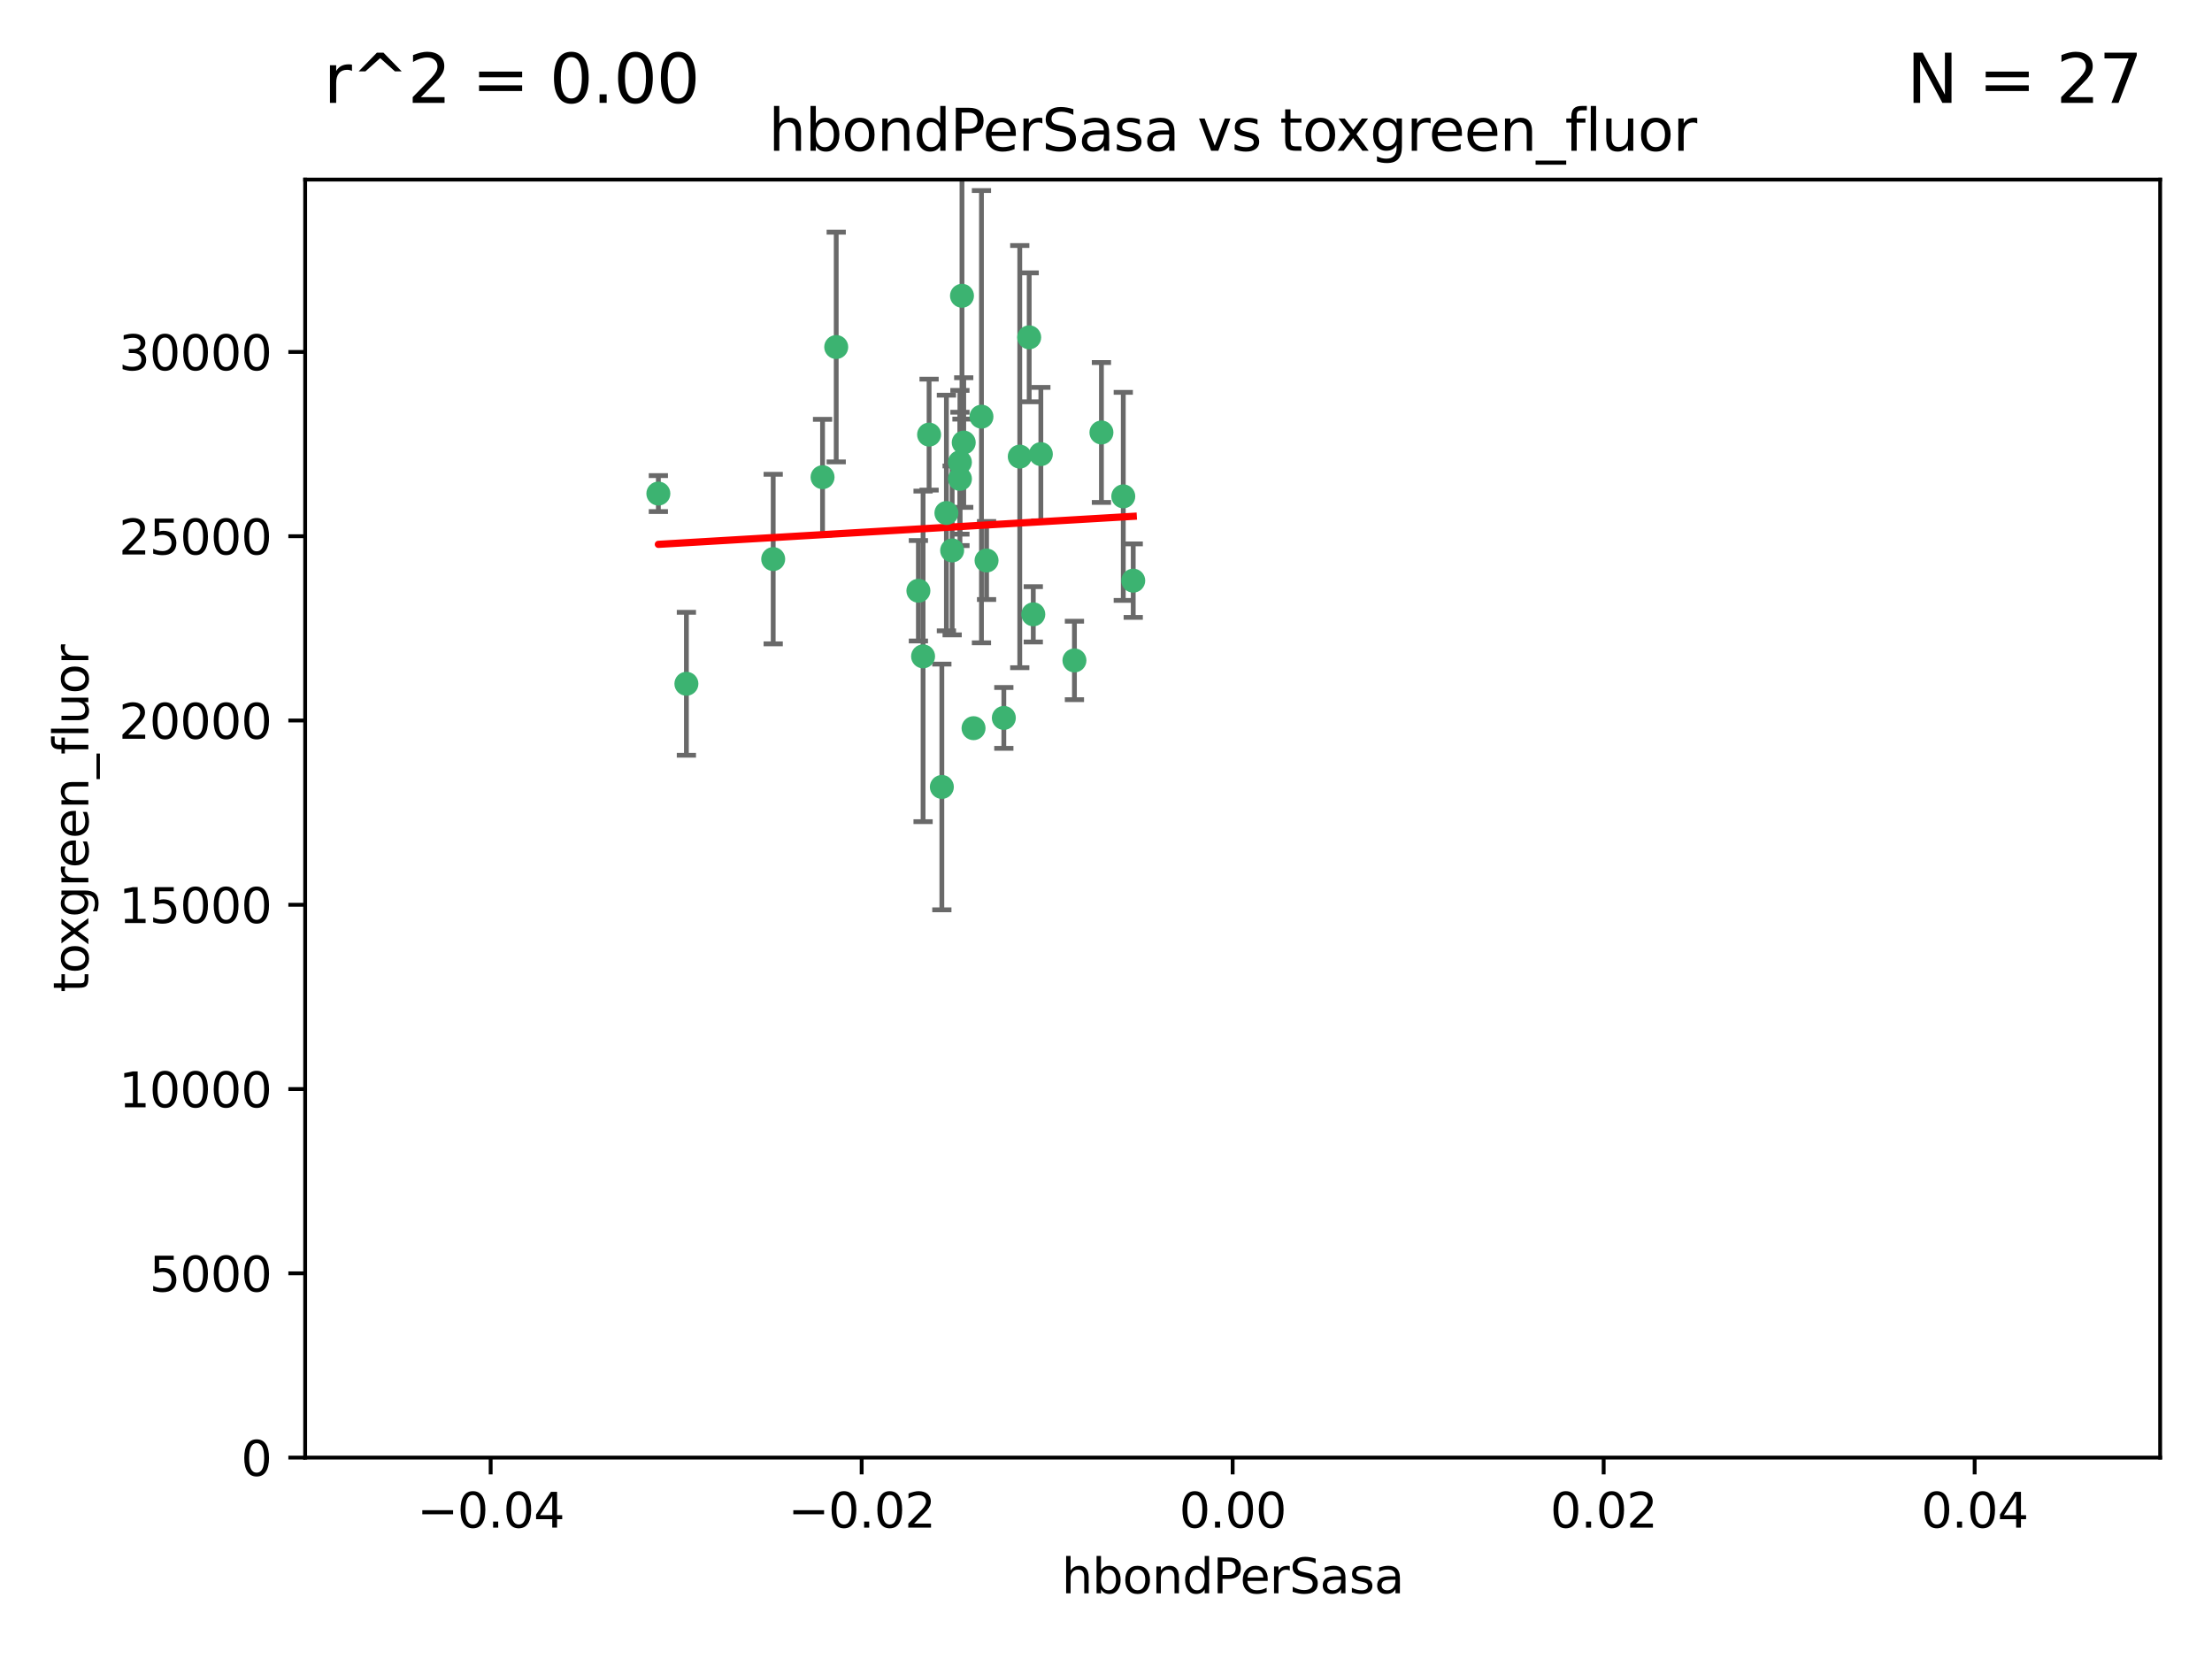 <?xml version="1.0" encoding="utf-8" standalone="no"?>
<!DOCTYPE svg PUBLIC "-//W3C//DTD SVG 1.1//EN"
  "http://www.w3.org/Graphics/SVG/1.1/DTD/svg11.dtd">
<svg xmlns:xlink="http://www.w3.org/1999/xlink" width="460.8pt" height="345.6pt" viewBox="0 0 460.8 345.6" xmlns="http://www.w3.org/2000/svg" version="1.1">
 <defs>
  <style type="text/css">*{stroke-linejoin: round; stroke-linecap: butt}</style>
 </defs>
 <g id="figure_1">
  <g id="patch_1">
   <path d="M 0 345.6 
L 460.8 345.6 
L 460.8 0 
L 0 0 
z
" style="fill: #ffffff"/>
  </g>
  <g id="axes_1">
   <g id="patch_2">
    <path d="M 63.571 303.64 
L 450 303.64 
L 450 37.411 
L 63.571 37.411 
z
" style="fill: #ffffff"/>
   </g>
   <g id="PathCollection_1">
    <defs>
     <path id="m22a93d53d4" d="M 0 1.118 
C 0.297 1.118 0.581 1 0.791 0.791 
C 1 0.581 1.118 0.297 1.118 0 
C 1.118 -0.297 1 -0.581 0.791 -0.791 
C 0.581 -1 0.297 -1.118 0 -1.118 
C -0.297 -1.118 -0.581 -1 -0.791 -0.791 
C -1 -0.581 -1.118 -0.297 -1.118 0 
C -1.118 0.297 -1 0.581 -0.791 0.791 
C -0.581 1 -0.297 1.118 0 1.118 
z
" style="stroke: #3cb371"/>
    </defs>
    <g clip-path="url(#pfdd5b3c882)">
     <use xlink:href="#m22a93d53d4" x="174.2" y="72.294" style="fill: #3cb371; stroke: #3cb371"/>
     <use xlink:href="#m22a93d53d4" x="192.294" y="136.733" style="fill: #3cb371; stroke: #3cb371"/>
     <use xlink:href="#m22a93d53d4" x="200.763" y="92.187" style="fill: #3cb371; stroke: #3cb371"/>
     <use xlink:href="#m22a93d53d4" x="199.974" y="99.763" style="fill: #3cb371; stroke: #3cb371"/>
     <use xlink:href="#m22a93d53d4" x="214.399" y="70.271" style="fill: #3cb371; stroke: #3cb371"/>
     <use xlink:href="#m22a93d53d4" x="191.319" y="123.063" style="fill: #3cb371; stroke: #3cb371"/>
     <use xlink:href="#m22a93d53d4" x="202.808" y="151.693" style="fill: #3cb371; stroke: #3cb371"/>
     <use xlink:href="#m22a93d53d4" x="196.206" y="163.936" style="fill: #3cb371; stroke: #3cb371"/>
     <use xlink:href="#m22a93d53d4" x="198.35" y="114.664" style="fill: #3cb371; stroke: #3cb371"/>
     <use xlink:href="#m22a93d53d4" x="205.518" y="116.762" style="fill: #3cb371; stroke: #3cb371"/>
     <use xlink:href="#m22a93d53d4" x="229.449" y="90.091" style="fill: #3cb371; stroke: #3cb371"/>
     <use xlink:href="#m22a93d53d4" x="200.398" y="61.614" style="fill: #3cb371; stroke: #3cb371"/>
     <use xlink:href="#m22a93d53d4" x="137.148" y="102.821" style="fill: #3cb371; stroke: #3cb371"/>
     <use xlink:href="#m22a93d53d4" x="216.829" y="94.6" style="fill: #3cb371; stroke: #3cb371"/>
     <use xlink:href="#m22a93d53d4" x="215.253" y="127.973" style="fill: #3cb371; stroke: #3cb371"/>
     <use xlink:href="#m22a93d53d4" x="223.825" y="137.58" style="fill: #3cb371; stroke: #3cb371"/>
     <use xlink:href="#m22a93d53d4" x="142.99" y="142.442" style="fill: #3cb371; stroke: #3cb371"/>
     <use xlink:href="#m22a93d53d4" x="193.547" y="90.534" style="fill: #3cb371; stroke: #3cb371"/>
     <use xlink:href="#m22a93d53d4" x="171.352" y="99.407" style="fill: #3cb371; stroke: #3cb371"/>
     <use xlink:href="#m22a93d53d4" x="209.117" y="149.553" style="fill: #3cb371; stroke: #3cb371"/>
     <use xlink:href="#m22a93d53d4" x="197.156" y="106.867" style="fill: #3cb371; stroke: #3cb371"/>
     <use xlink:href="#m22a93d53d4" x="204.456" y="86.8" style="fill: #3cb371; stroke: #3cb371"/>
     <use xlink:href="#m22a93d53d4" x="199.969" y="96.298" style="fill: #3cb371; stroke: #3cb371"/>
     <use xlink:href="#m22a93d53d4" x="233.999" y="103.401" style="fill: #3cb371; stroke: #3cb371"/>
     <use xlink:href="#m22a93d53d4" x="212.436" y="95.121" style="fill: #3cb371; stroke: #3cb371"/>
     <use xlink:href="#m22a93d53d4" x="161.071" y="116.464" style="fill: #3cb371; stroke: #3cb371"/>
     <use xlink:href="#m22a93d53d4" x="236.073" y="120.958" style="fill: #3cb371; stroke: #3cb371"/>
    </g>
   </g>
   <g id="matplotlib.axis_1">
    <g id="xtick_1">
     <g id="line2d_1">
      <defs>
       <path id="ma3a6da3954" d="M 0 0 
L 0 3.5 
" style="stroke: #000000; stroke-width: 0.8"/>
      </defs>
      <g>
       <use xlink:href="#ma3a6da3954" x="102.214" y="303.64" style="stroke: #000000; stroke-width: 0.8"/>
      </g>
     </g>
     <g id="text_1">
      <!-- −0.04 -->
      <g transform="translate(86.891 318.238)scale(0.1 -0.1)">
       <defs>
        <path id="DejaVuSans-2212" d="M 678 2272 
L 4684 2272 
L 4684 1741 
L 678 1741 
L 678 2272 
z
" transform="scale(0.016)"/>
        <path id="DejaVuSans-30" d="M 2034 4250 
Q 1547 4250 1301 3770 
Q 1056 3291 1056 2328 
Q 1056 1369 1301 889 
Q 1547 409 2034 409 
Q 2525 409 2770 889 
Q 3016 1369 3016 2328 
Q 3016 3291 2770 3770 
Q 2525 4250 2034 4250 
z
M 2034 4750 
Q 2819 4750 3233 4129 
Q 3647 3509 3647 2328 
Q 3647 1150 3233 529 
Q 2819 -91 2034 -91 
Q 1250 -91 836 529 
Q 422 1150 422 2328 
Q 422 3509 836 4129 
Q 1250 4750 2034 4750 
z
" transform="scale(0.016)"/>
        <path id="DejaVuSans-2e" d="M 684 794 
L 1344 794 
L 1344 0 
L 684 0 
L 684 794 
z
" transform="scale(0.016)"/>
        <path id="DejaVuSans-34" d="M 2419 4116 
L 825 1625 
L 2419 1625 
L 2419 4116 
z
M 2253 4666 
L 3047 4666 
L 3047 1625 
L 3713 1625 
L 3713 1100 
L 3047 1100 
L 3047 0 
L 2419 0 
L 2419 1100 
L 313 1100 
L 313 1709 
L 2253 4666 
z
" transform="scale(0.016)"/>
       </defs>
       <use xlink:href="#DejaVuSans-2212"/>
       <use xlink:href="#DejaVuSans-30" x="83.789"/>
       <use xlink:href="#DejaVuSans-2e" x="147.412"/>
       <use xlink:href="#DejaVuSans-30" x="179.199"/>
       <use xlink:href="#DejaVuSans-34" x="242.822"/>
      </g>
     </g>
    </g>
    <g id="xtick_2">
     <g id="line2d_2">
      <g>
       <use xlink:href="#ma3a6da3954" x="179.5" y="303.64" style="stroke: #000000; stroke-width: 0.8"/>
      </g>
     </g>
     <g id="text_2">
      <!-- −0.02 -->
      <g transform="translate(164.177 318.238)scale(0.1 -0.1)">
       <defs>
        <path id="DejaVuSans-32" d="M 1228 531 
L 3431 531 
L 3431 0 
L 469 0 
L 469 531 
Q 828 903 1448 1529 
Q 2069 2156 2228 2338 
Q 2531 2678 2651 2914 
Q 2772 3150 2772 3378 
Q 2772 3750 2511 3984 
Q 2250 4219 1831 4219 
Q 1534 4219 1204 4116 
Q 875 4013 500 3803 
L 500 4441 
Q 881 4594 1212 4672 
Q 1544 4750 1819 4750 
Q 2544 4750 2975 4387 
Q 3406 4025 3406 3419 
Q 3406 3131 3298 2873 
Q 3191 2616 2906 2266 
Q 2828 2175 2409 1742 
Q 1991 1309 1228 531 
z
" transform="scale(0.016)"/>
       </defs>
       <use xlink:href="#DejaVuSans-2212"/>
       <use xlink:href="#DejaVuSans-30" x="83.789"/>
       <use xlink:href="#DejaVuSans-2e" x="147.412"/>
       <use xlink:href="#DejaVuSans-30" x="179.199"/>
       <use xlink:href="#DejaVuSans-32" x="242.822"/>
      </g>
     </g>
    </g>
    <g id="xtick_3">
     <g id="line2d_3">
      <g>
       <use xlink:href="#ma3a6da3954" x="256.786" y="303.64" style="stroke: #000000; stroke-width: 0.8"/>
      </g>
     </g>
     <g id="text_3">
      <!-- 0.00 -->
      <g transform="translate(245.653 318.238)scale(0.1 -0.1)">
       <use xlink:href="#DejaVuSans-30"/>
       <use xlink:href="#DejaVuSans-2e" x="63.623"/>
       <use xlink:href="#DejaVuSans-30" x="95.41"/>
       <use xlink:href="#DejaVuSans-30" x="159.033"/>
      </g>
     </g>
    </g>
    <g id="xtick_4">
     <g id="line2d_4">
      <g>
       <use xlink:href="#ma3a6da3954" x="334.071" y="303.64" style="stroke: #000000; stroke-width: 0.8"/>
      </g>
     </g>
     <g id="text_4">
      <!-- 0.02 -->
      <g transform="translate(322.939 318.238)scale(0.1 -0.1)">
       <use xlink:href="#DejaVuSans-30"/>
       <use xlink:href="#DejaVuSans-2e" x="63.623"/>
       <use xlink:href="#DejaVuSans-30" x="95.41"/>
       <use xlink:href="#DejaVuSans-32" x="159.033"/>
      </g>
     </g>
    </g>
    <g id="xtick_5">
     <g id="line2d_5">
      <g>
       <use xlink:href="#ma3a6da3954" x="411.357" y="303.64" style="stroke: #000000; stroke-width: 0.8"/>
      </g>
     </g>
     <g id="text_5">
      <!-- 0.04 -->
      <g transform="translate(400.224 318.238)scale(0.1 -0.1)">
       <use xlink:href="#DejaVuSans-30"/>
       <use xlink:href="#DejaVuSans-2e" x="63.623"/>
       <use xlink:href="#DejaVuSans-30" x="95.41"/>
       <use xlink:href="#DejaVuSans-34" x="159.033"/>
      </g>
     </g>
    </g>
    <g id="text_6">
     <!-- hbondPerSasa -->
     <g transform="translate(221.168 331.917)scale(0.1 -0.1)">
      <defs>
       <path id="DejaVuSans-68" d="M 3513 2113 
L 3513 0 
L 2938 0 
L 2938 2094 
Q 2938 2591 2744 2837 
Q 2550 3084 2163 3084 
Q 1697 3084 1428 2787 
Q 1159 2491 1159 1978 
L 1159 0 
L 581 0 
L 581 4863 
L 1159 4863 
L 1159 2956 
Q 1366 3272 1645 3428 
Q 1925 3584 2291 3584 
Q 2894 3584 3203 3211 
Q 3513 2838 3513 2113 
z
" transform="scale(0.016)"/>
       <path id="DejaVuSans-62" d="M 3116 1747 
Q 3116 2381 2855 2742 
Q 2594 3103 2138 3103 
Q 1681 3103 1420 2742 
Q 1159 2381 1159 1747 
Q 1159 1113 1420 752 
Q 1681 391 2138 391 
Q 2594 391 2855 752 
Q 3116 1113 3116 1747 
z
M 1159 2969 
Q 1341 3281 1617 3432 
Q 1894 3584 2278 3584 
Q 2916 3584 3314 3078 
Q 3713 2572 3713 1747 
Q 3713 922 3314 415 
Q 2916 -91 2278 -91 
Q 1894 -91 1617 61 
Q 1341 213 1159 525 
L 1159 0 
L 581 0 
L 581 4863 
L 1159 4863 
L 1159 2969 
z
" transform="scale(0.016)"/>
       <path id="DejaVuSans-6f" d="M 1959 3097 
Q 1497 3097 1228 2736 
Q 959 2375 959 1747 
Q 959 1119 1226 758 
Q 1494 397 1959 397 
Q 2419 397 2687 759 
Q 2956 1122 2956 1747 
Q 2956 2369 2687 2733 
Q 2419 3097 1959 3097 
z
M 1959 3584 
Q 2709 3584 3137 3096 
Q 3566 2609 3566 1747 
Q 3566 888 3137 398 
Q 2709 -91 1959 -91 
Q 1206 -91 779 398 
Q 353 888 353 1747 
Q 353 2609 779 3096 
Q 1206 3584 1959 3584 
z
" transform="scale(0.016)"/>
       <path id="DejaVuSans-6e" d="M 3513 2113 
L 3513 0 
L 2938 0 
L 2938 2094 
Q 2938 2591 2744 2837 
Q 2550 3084 2163 3084 
Q 1697 3084 1428 2787 
Q 1159 2491 1159 1978 
L 1159 0 
L 581 0 
L 581 3500 
L 1159 3500 
L 1159 2956 
Q 1366 3272 1645 3428 
Q 1925 3584 2291 3584 
Q 2894 3584 3203 3211 
Q 3513 2838 3513 2113 
z
" transform="scale(0.016)"/>
       <path id="DejaVuSans-64" d="M 2906 2969 
L 2906 4863 
L 3481 4863 
L 3481 0 
L 2906 0 
L 2906 525 
Q 2725 213 2448 61 
Q 2172 -91 1784 -91 
Q 1150 -91 751 415 
Q 353 922 353 1747 
Q 353 2572 751 3078 
Q 1150 3584 1784 3584 
Q 2172 3584 2448 3432 
Q 2725 3281 2906 2969 
z
M 947 1747 
Q 947 1113 1208 752 
Q 1469 391 1925 391 
Q 2381 391 2643 752 
Q 2906 1113 2906 1747 
Q 2906 2381 2643 2742 
Q 2381 3103 1925 3103 
Q 1469 3103 1208 2742 
Q 947 2381 947 1747 
z
" transform="scale(0.016)"/>
       <path id="DejaVuSans-50" d="M 1259 4147 
L 1259 2394 
L 2053 2394 
Q 2494 2394 2734 2622 
Q 2975 2850 2975 3272 
Q 2975 3691 2734 3919 
Q 2494 4147 2053 4147 
L 1259 4147 
z
M 628 4666 
L 2053 4666 
Q 2838 4666 3239 4311 
Q 3641 3956 3641 3272 
Q 3641 2581 3239 2228 
Q 2838 1875 2053 1875 
L 1259 1875 
L 1259 0 
L 628 0 
L 628 4666 
z
" transform="scale(0.016)"/>
       <path id="DejaVuSans-65" d="M 3597 1894 
L 3597 1613 
L 953 1613 
Q 991 1019 1311 708 
Q 1631 397 2203 397 
Q 2534 397 2845 478 
Q 3156 559 3463 722 
L 3463 178 
Q 3153 47 2828 -22 
Q 2503 -91 2169 -91 
Q 1331 -91 842 396 
Q 353 884 353 1716 
Q 353 2575 817 3079 
Q 1281 3584 2069 3584 
Q 2775 3584 3186 3129 
Q 3597 2675 3597 1894 
z
M 3022 2063 
Q 3016 2534 2758 2815 
Q 2500 3097 2075 3097 
Q 1594 3097 1305 2825 
Q 1016 2553 972 2059 
L 3022 2063 
z
" transform="scale(0.016)"/>
       <path id="DejaVuSans-72" d="M 2631 2963 
Q 2534 3019 2420 3045 
Q 2306 3072 2169 3072 
Q 1681 3072 1420 2755 
Q 1159 2438 1159 1844 
L 1159 0 
L 581 0 
L 581 3500 
L 1159 3500 
L 1159 2956 
Q 1341 3275 1631 3429 
Q 1922 3584 2338 3584 
Q 2397 3584 2469 3576 
Q 2541 3569 2628 3553 
L 2631 2963 
z
" transform="scale(0.016)"/>
       <path id="DejaVuSans-53" d="M 3425 4513 
L 3425 3897 
Q 3066 4069 2747 4153 
Q 2428 4238 2131 4238 
Q 1616 4238 1336 4038 
Q 1056 3838 1056 3469 
Q 1056 3159 1242 3001 
Q 1428 2844 1947 2747 
L 2328 2669 
Q 3034 2534 3370 2195 
Q 3706 1856 3706 1288 
Q 3706 609 3251 259 
Q 2797 -91 1919 -91 
Q 1588 -91 1214 -16 
Q 841 59 441 206 
L 441 856 
Q 825 641 1194 531 
Q 1563 422 1919 422 
Q 2459 422 2753 634 
Q 3047 847 3047 1241 
Q 3047 1584 2836 1778 
Q 2625 1972 2144 2069 
L 1759 2144 
Q 1053 2284 737 2584 
Q 422 2884 422 3419 
Q 422 4038 858 4394 
Q 1294 4750 2059 4750 
Q 2388 4750 2728 4690 
Q 3069 4631 3425 4513 
z
" transform="scale(0.016)"/>
       <path id="DejaVuSans-61" d="M 2194 1759 
Q 1497 1759 1228 1600 
Q 959 1441 959 1056 
Q 959 750 1161 570 
Q 1363 391 1709 391 
Q 2188 391 2477 730 
Q 2766 1069 2766 1631 
L 2766 1759 
L 2194 1759 
z
M 3341 1997 
L 3341 0 
L 2766 0 
L 2766 531 
Q 2569 213 2275 61 
Q 1981 -91 1556 -91 
Q 1019 -91 701 211 
Q 384 513 384 1019 
Q 384 1609 779 1909 
Q 1175 2209 1959 2209 
L 2766 2209 
L 2766 2266 
Q 2766 2663 2505 2880 
Q 2244 3097 1772 3097 
Q 1472 3097 1187 3025 
Q 903 2953 641 2809 
L 641 3341 
Q 956 3463 1253 3523 
Q 1550 3584 1831 3584 
Q 2591 3584 2966 3190 
Q 3341 2797 3341 1997 
z
" transform="scale(0.016)"/>
       <path id="DejaVuSans-73" d="M 2834 3397 
L 2834 2853 
Q 2591 2978 2328 3040 
Q 2066 3103 1784 3103 
Q 1356 3103 1142 2972 
Q 928 2841 928 2578 
Q 928 2378 1081 2264 
Q 1234 2150 1697 2047 
L 1894 2003 
Q 2506 1872 2764 1633 
Q 3022 1394 3022 966 
Q 3022 478 2636 193 
Q 2250 -91 1575 -91 
Q 1294 -91 989 -36 
Q 684 19 347 128 
L 347 722 
Q 666 556 975 473 
Q 1284 391 1588 391 
Q 1994 391 2212 530 
Q 2431 669 2431 922 
Q 2431 1156 2273 1281 
Q 2116 1406 1581 1522 
L 1381 1569 
Q 847 1681 609 1914 
Q 372 2147 372 2553 
Q 372 3047 722 3315 
Q 1072 3584 1716 3584 
Q 2034 3584 2315 3537 
Q 2597 3491 2834 3397 
z
" transform="scale(0.016)"/>
      </defs>
      <use xlink:href="#DejaVuSans-68"/>
      <use xlink:href="#DejaVuSans-62" x="63.379"/>
      <use xlink:href="#DejaVuSans-6f" x="126.855"/>
      <use xlink:href="#DejaVuSans-6e" x="188.037"/>
      <use xlink:href="#DejaVuSans-64" x="251.416"/>
      <use xlink:href="#DejaVuSans-50" x="314.893"/>
      <use xlink:href="#DejaVuSans-65" x="371.57"/>
      <use xlink:href="#DejaVuSans-72" x="433.094"/>
      <use xlink:href="#DejaVuSans-53" x="474.207"/>
      <use xlink:href="#DejaVuSans-61" x="537.684"/>
      <use xlink:href="#DejaVuSans-73" x="598.963"/>
      <use xlink:href="#DejaVuSans-61" x="651.062"/>
     </g>
    </g>
   </g>
   <g id="matplotlib.axis_2">
    <g id="ytick_1">
     <g id="line2d_6">
      <defs>
       <path id="m8f92ac37e0" d="M 0 0 
L -3.5 0 
" style="stroke: #000000; stroke-width: 0.8"/>
      </defs>
      <g>
       <use xlink:href="#m8f92ac37e0" x="63.571" y="303.64" style="stroke: #000000; stroke-width: 0.8"/>
      </g>
     </g>
     <g id="text_7">
      <!-- 0 -->
      <g transform="translate(50.209 307.439)scale(0.1 -0.1)">
       <use xlink:href="#DejaVuSans-30"/>
      </g>
     </g>
    </g>
    <g id="ytick_2">
     <g id="line2d_7">
      <g>
       <use xlink:href="#m8f92ac37e0" x="63.571" y="265.253" style="stroke: #000000; stroke-width: 0.8"/>
      </g>
     </g>
     <g id="text_8">
      <!-- 5000 -->
      <g transform="translate(31.121 269.052)scale(0.1 -0.1)">
       <defs>
        <path id="DejaVuSans-35" d="M 691 4666 
L 3169 4666 
L 3169 4134 
L 1269 4134 
L 1269 2991 
Q 1406 3038 1543 3061 
Q 1681 3084 1819 3084 
Q 2600 3084 3056 2656 
Q 3513 2228 3513 1497 
Q 3513 744 3044 326 
Q 2575 -91 1722 -91 
Q 1428 -91 1123 -41 
Q 819 9 494 109 
L 494 744 
Q 775 591 1075 516 
Q 1375 441 1709 441 
Q 2250 441 2565 725 
Q 2881 1009 2881 1497 
Q 2881 1984 2565 2268 
Q 2250 2553 1709 2553 
Q 1456 2553 1204 2497 
Q 953 2441 691 2322 
L 691 4666 
z
" transform="scale(0.016)"/>
       </defs>
       <use xlink:href="#DejaVuSans-35"/>
       <use xlink:href="#DejaVuSans-30" x="63.623"/>
       <use xlink:href="#DejaVuSans-30" x="127.246"/>
       <use xlink:href="#DejaVuSans-30" x="190.869"/>
      </g>
     </g>
    </g>
    <g id="ytick_3">
     <g id="line2d_8">
      <g>
       <use xlink:href="#m8f92ac37e0" x="63.571" y="226.866" style="stroke: #000000; stroke-width: 0.8"/>
      </g>
     </g>
     <g id="text_9">
      <!-- 10000 -->
      <g transform="translate(24.759 230.665)scale(0.1 -0.1)">
       <defs>
        <path id="DejaVuSans-31" d="M 794 531 
L 1825 531 
L 1825 4091 
L 703 3866 
L 703 4441 
L 1819 4666 
L 2450 4666 
L 2450 531 
L 3481 531 
L 3481 0 
L 794 0 
L 794 531 
z
" transform="scale(0.016)"/>
       </defs>
       <use xlink:href="#DejaVuSans-31"/>
       <use xlink:href="#DejaVuSans-30" x="63.623"/>
       <use xlink:href="#DejaVuSans-30" x="127.246"/>
       <use xlink:href="#DejaVuSans-30" x="190.869"/>
       <use xlink:href="#DejaVuSans-30" x="254.492"/>
      </g>
     </g>
    </g>
    <g id="ytick_4">
     <g id="line2d_9">
      <g>
       <use xlink:href="#m8f92ac37e0" x="63.571" y="188.479" style="stroke: #000000; stroke-width: 0.8"/>
      </g>
     </g>
     <g id="text_10">
      <!-- 15000 -->
      <g transform="translate(24.759 192.278)scale(0.1 -0.1)">
       <use xlink:href="#DejaVuSans-31"/>
       <use xlink:href="#DejaVuSans-35" x="63.623"/>
       <use xlink:href="#DejaVuSans-30" x="127.246"/>
       <use xlink:href="#DejaVuSans-30" x="190.869"/>
       <use xlink:href="#DejaVuSans-30" x="254.492"/>
      </g>
     </g>
    </g>
    <g id="ytick_5">
     <g id="line2d_10">
      <g>
       <use xlink:href="#m8f92ac37e0" x="63.571" y="150.092" style="stroke: #000000; stroke-width: 0.8"/>
      </g>
     </g>
     <g id="text_11">
      <!-- 20000 -->
      <g transform="translate(24.759 153.891)scale(0.1 -0.1)">
       <use xlink:href="#DejaVuSans-32"/>
       <use xlink:href="#DejaVuSans-30" x="63.623"/>
       <use xlink:href="#DejaVuSans-30" x="127.246"/>
       <use xlink:href="#DejaVuSans-30" x="190.869"/>
       <use xlink:href="#DejaVuSans-30" x="254.492"/>
      </g>
     </g>
    </g>
    <g id="ytick_6">
     <g id="line2d_11">
      <g>
       <use xlink:href="#m8f92ac37e0" x="63.571" y="111.705" style="stroke: #000000; stroke-width: 0.8"/>
      </g>
     </g>
     <g id="text_12">
      <!-- 25000 -->
      <g transform="translate(24.759 115.504)scale(0.1 -0.1)">
       <use xlink:href="#DejaVuSans-32"/>
       <use xlink:href="#DejaVuSans-35" x="63.623"/>
       <use xlink:href="#DejaVuSans-30" x="127.246"/>
       <use xlink:href="#DejaVuSans-30" x="190.869"/>
       <use xlink:href="#DejaVuSans-30" x="254.492"/>
      </g>
     </g>
    </g>
    <g id="ytick_7">
     <g id="line2d_12">
      <g>
       <use xlink:href="#m8f92ac37e0" x="63.571" y="73.317" style="stroke: #000000; stroke-width: 0.8"/>
      </g>
     </g>
     <g id="text_13">
      <!-- 30000 -->
      <g transform="translate(24.759 77.117)scale(0.1 -0.1)">
       <defs>
        <path id="DejaVuSans-33" d="M 2597 2516 
Q 3050 2419 3304 2112 
Q 3559 1806 3559 1356 
Q 3559 666 3084 287 
Q 2609 -91 1734 -91 
Q 1441 -91 1130 -33 
Q 819 25 488 141 
L 488 750 
Q 750 597 1062 519 
Q 1375 441 1716 441 
Q 2309 441 2620 675 
Q 2931 909 2931 1356 
Q 2931 1769 2642 2001 
Q 2353 2234 1838 2234 
L 1294 2234 
L 1294 2753 
L 1863 2753 
Q 2328 2753 2575 2939 
Q 2822 3125 2822 3475 
Q 2822 3834 2567 4026 
Q 2313 4219 1838 4219 
Q 1578 4219 1281 4162 
Q 984 4106 628 3988 
L 628 4550 
Q 988 4650 1302 4700 
Q 1616 4750 1894 4750 
Q 2613 4750 3031 4423 
Q 3450 4097 3450 3541 
Q 3450 3153 3228 2886 
Q 3006 2619 2597 2516 
z
" transform="scale(0.016)"/>
       </defs>
       <use xlink:href="#DejaVuSans-33"/>
       <use xlink:href="#DejaVuSans-30" x="63.623"/>
       <use xlink:href="#DejaVuSans-30" x="127.246"/>
       <use xlink:href="#DejaVuSans-30" x="190.869"/>
       <use xlink:href="#DejaVuSans-30" x="254.492"/>
      </g>
     </g>
    </g>
    <g id="text_14">
     <!-- toxgreen_fluor -->
     <g transform="translate(18.401 206.72)rotate(-90)scale(0.1 -0.1)">
      <defs>
       <path id="DejaVuSans-74" d="M 1172 4494 
L 1172 3500 
L 2356 3500 
L 2356 3053 
L 1172 3053 
L 1172 1153 
Q 1172 725 1289 603 
Q 1406 481 1766 481 
L 2356 481 
L 2356 0 
L 1766 0 
Q 1100 0 847 248 
Q 594 497 594 1153 
L 594 3053 
L 172 3053 
L 172 3500 
L 594 3500 
L 594 4494 
L 1172 4494 
z
" transform="scale(0.016)"/>
       <path id="DejaVuSans-78" d="M 3513 3500 
L 2247 1797 
L 3578 0 
L 2900 0 
L 1881 1375 
L 863 0 
L 184 0 
L 1544 1831 
L 300 3500 
L 978 3500 
L 1906 2253 
L 2834 3500 
L 3513 3500 
z
" transform="scale(0.016)"/>
       <path id="DejaVuSans-67" d="M 2906 1791 
Q 2906 2416 2648 2759 
Q 2391 3103 1925 3103 
Q 1463 3103 1205 2759 
Q 947 2416 947 1791 
Q 947 1169 1205 825 
Q 1463 481 1925 481 
Q 2391 481 2648 825 
Q 2906 1169 2906 1791 
z
M 3481 434 
Q 3481 -459 3084 -895 
Q 2688 -1331 1869 -1331 
Q 1566 -1331 1297 -1286 
Q 1028 -1241 775 -1147 
L 775 -588 
Q 1028 -725 1275 -790 
Q 1522 -856 1778 -856 
Q 2344 -856 2625 -561 
Q 2906 -266 2906 331 
L 2906 616 
Q 2728 306 2450 153 
Q 2172 0 1784 0 
Q 1141 0 747 490 
Q 353 981 353 1791 
Q 353 2603 747 3093 
Q 1141 3584 1784 3584 
Q 2172 3584 2450 3431 
Q 2728 3278 2906 2969 
L 2906 3500 
L 3481 3500 
L 3481 434 
z
" transform="scale(0.016)"/>
       <path id="DejaVuSans-5f" d="M 3263 -1063 
L 3263 -1509 
L -63 -1509 
L -63 -1063 
L 3263 -1063 
z
" transform="scale(0.016)"/>
       <path id="DejaVuSans-66" d="M 2375 4863 
L 2375 4384 
L 1825 4384 
Q 1516 4384 1395 4259 
Q 1275 4134 1275 3809 
L 1275 3500 
L 2222 3500 
L 2222 3053 
L 1275 3053 
L 1275 0 
L 697 0 
L 697 3053 
L 147 3053 
L 147 3500 
L 697 3500 
L 697 3744 
Q 697 4328 969 4595 
Q 1241 4863 1831 4863 
L 2375 4863 
z
" transform="scale(0.016)"/>
       <path id="DejaVuSans-6c" d="M 603 4863 
L 1178 4863 
L 1178 0 
L 603 0 
L 603 4863 
z
" transform="scale(0.016)"/>
       <path id="DejaVuSans-75" d="M 544 1381 
L 544 3500 
L 1119 3500 
L 1119 1403 
Q 1119 906 1312 657 
Q 1506 409 1894 409 
Q 2359 409 2629 706 
Q 2900 1003 2900 1516 
L 2900 3500 
L 3475 3500 
L 3475 0 
L 2900 0 
L 2900 538 
Q 2691 219 2414 64 
Q 2138 -91 1772 -91 
Q 1169 -91 856 284 
Q 544 659 544 1381 
z
M 1991 3584 
L 1991 3584 
z
" transform="scale(0.016)"/>
      </defs>
      <use xlink:href="#DejaVuSans-74"/>
      <use xlink:href="#DejaVuSans-6f" x="39.209"/>
      <use xlink:href="#DejaVuSans-78" x="97.266"/>
      <use xlink:href="#DejaVuSans-67" x="156.445"/>
      <use xlink:href="#DejaVuSans-72" x="219.922"/>
      <use xlink:href="#DejaVuSans-65" x="258.785"/>
      <use xlink:href="#DejaVuSans-65" x="320.309"/>
      <use xlink:href="#DejaVuSans-6e" x="381.832"/>
      <use xlink:href="#DejaVuSans-5f" x="445.211"/>
      <use xlink:href="#DejaVuSans-66" x="495.211"/>
      <use xlink:href="#DejaVuSans-6c" x="530.416"/>
      <use xlink:href="#DejaVuSans-75" x="558.199"/>
      <use xlink:href="#DejaVuSans-6f" x="621.578"/>
      <use xlink:href="#DejaVuSans-72" x="682.76"/>
     </g>
    </g>
   </g>
   <g id="LineCollection_1">
    <path d="M 174.2 96.224 
L 174.2 48.364 
" clip-path="url(#pfdd5b3c882)" style="fill: none; stroke: #696969"/>
    <path d="M 192.294 171.165 
L 192.294 102.302 
" clip-path="url(#pfdd5b3c882)" style="fill: none; stroke: #696969"/>
    <path d="M 200.763 105.69 
L 200.763 78.685 
" clip-path="url(#pfdd5b3c882)" style="fill: none; stroke: #696969"/>
    <path d="M 199.974 113.651 
L 199.974 85.875 
" clip-path="url(#pfdd5b3c882)" style="fill: none; stroke: #696969"/>
    <path d="M 214.399 83.696 
L 214.399 56.846 
" clip-path="url(#pfdd5b3c882)" style="fill: none; stroke: #696969"/>
    <path d="M 191.319 133.529 
L 191.319 112.598 
" clip-path="url(#pfdd5b3c882)" style="fill: none; stroke: #696969"/>
    <path d="M 202.808 152.217 
L 202.808 151.168 
" clip-path="url(#pfdd5b3c882)" style="fill: none; stroke: #696969"/>
    <path d="M 196.206 189.529 
L 196.206 138.343 
" clip-path="url(#pfdd5b3c882)" style="fill: none; stroke: #696969"/>
    <path d="M 198.35 132.255 
L 198.35 97.072 
" clip-path="url(#pfdd5b3c882)" style="fill: none; stroke: #696969"/>
    <path d="M 205.518 124.89 
L 205.518 108.635 
" clip-path="url(#pfdd5b3c882)" style="fill: none; stroke: #696969"/>
    <path d="M 229.449 104.662 
L 229.449 75.52 
" clip-path="url(#pfdd5b3c882)" style="fill: none; stroke: #696969"/>
    <path d="M 200.398 87.306 
L 200.398 35.922 
" clip-path="url(#pfdd5b3c882)" style="fill: none; stroke: #696969"/>
    <path d="M 137.148 106.565 
L 137.148 99.077 
" clip-path="url(#pfdd5b3c882)" style="fill: none; stroke: #696969"/>
    <path d="M 216.829 108.495 
L 216.829 80.704 
" clip-path="url(#pfdd5b3c882)" style="fill: none; stroke: #696969"/>
    <path d="M 215.253 133.734 
L 215.253 122.212 
" clip-path="url(#pfdd5b3c882)" style="fill: none; stroke: #696969"/>
    <path d="M 223.825 145.75 
L 223.825 129.411 
" clip-path="url(#pfdd5b3c882)" style="fill: none; stroke: #696969"/>
    <path d="M 142.99 157.326 
L 142.99 127.559 
" clip-path="url(#pfdd5b3c882)" style="fill: none; stroke: #696969"/>
    <path d="M 193.547 102.091 
L 193.547 78.978 
" clip-path="url(#pfdd5b3c882)" style="fill: none; stroke: #696969"/>
    <path d="M 171.352 111.46 
L 171.352 87.355 
" clip-path="url(#pfdd5b3c882)" style="fill: none; stroke: #696969"/>
    <path d="M 209.117 155.89 
L 209.117 143.216 
" clip-path="url(#pfdd5b3c882)" style="fill: none; stroke: #696969"/>
    <path d="M 197.156 131.412 
L 197.156 82.321 
" clip-path="url(#pfdd5b3c882)" style="fill: none; stroke: #696969"/>
    <path d="M 204.456 133.906 
L 204.456 39.694 
" clip-path="url(#pfdd5b3c882)" style="fill: none; stroke: #696969"/>
    <path d="M 199.969 111.272 
L 199.969 81.324 
" clip-path="url(#pfdd5b3c882)" style="fill: none; stroke: #696969"/>
    <path d="M 233.999 125.071 
L 233.999 81.732 
" clip-path="url(#pfdd5b3c882)" style="fill: none; stroke: #696969"/>
    <path d="M 212.436 139.091 
L 212.436 51.151 
" clip-path="url(#pfdd5b3c882)" style="fill: none; stroke: #696969"/>
    <path d="M 161.071 134.122 
L 161.071 98.805 
" clip-path="url(#pfdd5b3c882)" style="fill: none; stroke: #696969"/>
    <path d="M 236.073 128.612 
L 236.073 113.304 
" clip-path="url(#pfdd5b3c882)" style="fill: none; stroke: #696969"/>
   </g>
   <g id="line2d_13">
    <defs>
     <path id="m7743d5f215" d="M 2 0 
L -2 -0 
" style="stroke: #696969"/>
    </defs>
    <g clip-path="url(#pfdd5b3c882)">
     <use xlink:href="#m7743d5f215" x="174.2" y="96.224" style="fill: #696969; stroke: #696969"/>
     <use xlink:href="#m7743d5f215" x="192.294" y="171.165" style="fill: #696969; stroke: #696969"/>
     <use xlink:href="#m7743d5f215" x="200.763" y="105.69" style="fill: #696969; stroke: #696969"/>
     <use xlink:href="#m7743d5f215" x="199.974" y="113.651" style="fill: #696969; stroke: #696969"/>
     <use xlink:href="#m7743d5f215" x="214.399" y="83.696" style="fill: #696969; stroke: #696969"/>
     <use xlink:href="#m7743d5f215" x="191.319" y="133.529" style="fill: #696969; stroke: #696969"/>
     <use xlink:href="#m7743d5f215" x="202.808" y="152.217" style="fill: #696969; stroke: #696969"/>
     <use xlink:href="#m7743d5f215" x="196.206" y="189.529" style="fill: #696969; stroke: #696969"/>
     <use xlink:href="#m7743d5f215" x="198.35" y="132.255" style="fill: #696969; stroke: #696969"/>
     <use xlink:href="#m7743d5f215" x="205.518" y="124.89" style="fill: #696969; stroke: #696969"/>
     <use xlink:href="#m7743d5f215" x="229.449" y="104.662" style="fill: #696969; stroke: #696969"/>
     <use xlink:href="#m7743d5f215" x="200.398" y="87.306" style="fill: #696969; stroke: #696969"/>
     <use xlink:href="#m7743d5f215" x="137.148" y="106.565" style="fill: #696969; stroke: #696969"/>
     <use xlink:href="#m7743d5f215" x="216.829" y="108.495" style="fill: #696969; stroke: #696969"/>
     <use xlink:href="#m7743d5f215" x="215.253" y="133.734" style="fill: #696969; stroke: #696969"/>
     <use xlink:href="#m7743d5f215" x="223.825" y="145.75" style="fill: #696969; stroke: #696969"/>
     <use xlink:href="#m7743d5f215" x="142.99" y="157.326" style="fill: #696969; stroke: #696969"/>
     <use xlink:href="#m7743d5f215" x="193.547" y="102.091" style="fill: #696969; stroke: #696969"/>
     <use xlink:href="#m7743d5f215" x="171.352" y="111.46" style="fill: #696969; stroke: #696969"/>
     <use xlink:href="#m7743d5f215" x="209.117" y="155.89" style="fill: #696969; stroke: #696969"/>
     <use xlink:href="#m7743d5f215" x="197.156" y="131.412" style="fill: #696969; stroke: #696969"/>
     <use xlink:href="#m7743d5f215" x="204.456" y="133.906" style="fill: #696969; stroke: #696969"/>
     <use xlink:href="#m7743d5f215" x="199.969" y="111.272" style="fill: #696969; stroke: #696969"/>
     <use xlink:href="#m7743d5f215" x="233.999" y="125.071" style="fill: #696969; stroke: #696969"/>
     <use xlink:href="#m7743d5f215" x="212.436" y="139.091" style="fill: #696969; stroke: #696969"/>
     <use xlink:href="#m7743d5f215" x="161.071" y="134.122" style="fill: #696969; stroke: #696969"/>
     <use xlink:href="#m7743d5f215" x="236.073" y="128.612" style="fill: #696969; stroke: #696969"/>
    </g>
   </g>
   <g id="line2d_14">
    <g clip-path="url(#pfdd5b3c882)">
     <use xlink:href="#m7743d5f215" x="174.2" y="48.364" style="fill: #696969; stroke: #696969"/>
     <use xlink:href="#m7743d5f215" x="192.294" y="102.302" style="fill: #696969; stroke: #696969"/>
     <use xlink:href="#m7743d5f215" x="200.763" y="78.685" style="fill: #696969; stroke: #696969"/>
     <use xlink:href="#m7743d5f215" x="199.974" y="85.875" style="fill: #696969; stroke: #696969"/>
     <use xlink:href="#m7743d5f215" x="214.399" y="56.846" style="fill: #696969; stroke: #696969"/>
     <use xlink:href="#m7743d5f215" x="191.319" y="112.598" style="fill: #696969; stroke: #696969"/>
     <use xlink:href="#m7743d5f215" x="202.808" y="151.168" style="fill: #696969; stroke: #696969"/>
     <use xlink:href="#m7743d5f215" x="196.206" y="138.343" style="fill: #696969; stroke: #696969"/>
     <use xlink:href="#m7743d5f215" x="198.35" y="97.072" style="fill: #696969; stroke: #696969"/>
     <use xlink:href="#m7743d5f215" x="205.518" y="108.635" style="fill: #696969; stroke: #696969"/>
     <use xlink:href="#m7743d5f215" x="229.449" y="75.52" style="fill: #696969; stroke: #696969"/>
     <use xlink:href="#m7743d5f215" x="200.398" y="35.922" style="fill: #696969; stroke: #696969"/>
     <use xlink:href="#m7743d5f215" x="137.148" y="99.077" style="fill: #696969; stroke: #696969"/>
     <use xlink:href="#m7743d5f215" x="216.829" y="80.704" style="fill: #696969; stroke: #696969"/>
     <use xlink:href="#m7743d5f215" x="215.253" y="122.212" style="fill: #696969; stroke: #696969"/>
     <use xlink:href="#m7743d5f215" x="223.825" y="129.411" style="fill: #696969; stroke: #696969"/>
     <use xlink:href="#m7743d5f215" x="142.99" y="127.559" style="fill: #696969; stroke: #696969"/>
     <use xlink:href="#m7743d5f215" x="193.547" y="78.978" style="fill: #696969; stroke: #696969"/>
     <use xlink:href="#m7743d5f215" x="171.352" y="87.355" style="fill: #696969; stroke: #696969"/>
     <use xlink:href="#m7743d5f215" x="209.117" y="143.216" style="fill: #696969; stroke: #696969"/>
     <use xlink:href="#m7743d5f215" x="197.156" y="82.321" style="fill: #696969; stroke: #696969"/>
     <use xlink:href="#m7743d5f215" x="204.456" y="39.694" style="fill: #696969; stroke: #696969"/>
     <use xlink:href="#m7743d5f215" x="199.969" y="81.324" style="fill: #696969; stroke: #696969"/>
     <use xlink:href="#m7743d5f215" x="233.999" y="81.732" style="fill: #696969; stroke: #696969"/>
     <use xlink:href="#m7743d5f215" x="212.436" y="51.151" style="fill: #696969; stroke: #696969"/>
     <use xlink:href="#m7743d5f215" x="161.071" y="98.805" style="fill: #696969; stroke: #696969"/>
     <use xlink:href="#m7743d5f215" x="236.073" y="113.304" style="fill: #696969; stroke: #696969"/>
    </g>
   </g>
   <g id="line2d_15">
    <path d="M 174.2 111.211 
L 192.294 110.143 
L 200.763 109.643 
L 199.974 109.69 
L 214.399 108.838 
L 191.319 110.201 
L 202.808 109.523 
L 196.206 109.912 
L 198.35 109.786 
L 205.518 109.363 
L 229.449 107.95 
L 200.398 109.665 
L 137.148 113.398 
L 216.829 108.695 
L 215.253 108.788 
L 223.825 108.282 
L 142.99 113.053 
L 193.547 110.069 
L 171.352 111.379 
L 209.117 109.15 
L 197.156 109.856 
L 204.456 109.425 
L 199.969 109.69 
L 233.999 107.682 
L 212.436 108.954 
L 161.071 111.986 
L 236.073 107.559 
" clip-path="url(#pfdd5b3c882)" style="fill: none; stroke: #ff0000; stroke-width: 1.5; stroke-linecap: square"/>
   </g>
   <g id="line2d_16">
    <defs>
     <path id="mdbe06eeb20" d="M 0 2 
C 0.53 2 1.039 1.789 1.414 1.414 
C 1.789 1.039 2 0.53 2 0 
C 2 -0.53 1.789 -1.039 1.414 -1.414 
C 1.039 -1.789 0.53 -2 0 -2 
C -0.53 -2 -1.039 -1.789 -1.414 -1.414 
C -1.789 -1.039 -2 -0.53 -2 0 
C -2 0.53 -1.789 1.039 -1.414 1.414 
C -1.039 1.789 -0.53 2 0 2 
z
" style="stroke: #3cb371"/>
    </defs>
    <g clip-path="url(#pfdd5b3c882)">
     <use xlink:href="#mdbe06eeb20" x="174.2" y="72.294" style="fill: #3cb371; stroke: #3cb371"/>
     <use xlink:href="#mdbe06eeb20" x="192.294" y="136.733" style="fill: #3cb371; stroke: #3cb371"/>
     <use xlink:href="#mdbe06eeb20" x="200.763" y="92.187" style="fill: #3cb371; stroke: #3cb371"/>
     <use xlink:href="#mdbe06eeb20" x="199.974" y="99.763" style="fill: #3cb371; stroke: #3cb371"/>
     <use xlink:href="#mdbe06eeb20" x="214.399" y="70.271" style="fill: #3cb371; stroke: #3cb371"/>
     <use xlink:href="#mdbe06eeb20" x="191.319" y="123.063" style="fill: #3cb371; stroke: #3cb371"/>
     <use xlink:href="#mdbe06eeb20" x="202.808" y="151.693" style="fill: #3cb371; stroke: #3cb371"/>
     <use xlink:href="#mdbe06eeb20" x="196.206" y="163.936" style="fill: #3cb371; stroke: #3cb371"/>
     <use xlink:href="#mdbe06eeb20" x="198.35" y="114.664" style="fill: #3cb371; stroke: #3cb371"/>
     <use xlink:href="#mdbe06eeb20" x="205.518" y="116.762" style="fill: #3cb371; stroke: #3cb371"/>
     <use xlink:href="#mdbe06eeb20" x="229.449" y="90.091" style="fill: #3cb371; stroke: #3cb371"/>
     <use xlink:href="#mdbe06eeb20" x="200.398" y="61.614" style="fill: #3cb371; stroke: #3cb371"/>
     <use xlink:href="#mdbe06eeb20" x="137.148" y="102.821" style="fill: #3cb371; stroke: #3cb371"/>
     <use xlink:href="#mdbe06eeb20" x="216.829" y="94.6" style="fill: #3cb371; stroke: #3cb371"/>
     <use xlink:href="#mdbe06eeb20" x="215.253" y="127.973" style="fill: #3cb371; stroke: #3cb371"/>
     <use xlink:href="#mdbe06eeb20" x="223.825" y="137.58" style="fill: #3cb371; stroke: #3cb371"/>
     <use xlink:href="#mdbe06eeb20" x="142.99" y="142.442" style="fill: #3cb371; stroke: #3cb371"/>
     <use xlink:href="#mdbe06eeb20" x="193.547" y="90.534" style="fill: #3cb371; stroke: #3cb371"/>
     <use xlink:href="#mdbe06eeb20" x="171.352" y="99.407" style="fill: #3cb371; stroke: #3cb371"/>
     <use xlink:href="#mdbe06eeb20" x="209.117" y="149.553" style="fill: #3cb371; stroke: #3cb371"/>
     <use xlink:href="#mdbe06eeb20" x="197.156" y="106.867" style="fill: #3cb371; stroke: #3cb371"/>
     <use xlink:href="#mdbe06eeb20" x="204.456" y="86.8" style="fill: #3cb371; stroke: #3cb371"/>
     <use xlink:href="#mdbe06eeb20" x="199.969" y="96.298" style="fill: #3cb371; stroke: #3cb371"/>
     <use xlink:href="#mdbe06eeb20" x="233.999" y="103.401" style="fill: #3cb371; stroke: #3cb371"/>
     <use xlink:href="#mdbe06eeb20" x="212.436" y="95.121" style="fill: #3cb371; stroke: #3cb371"/>
     <use xlink:href="#mdbe06eeb20" x="161.071" y="116.464" style="fill: #3cb371; stroke: #3cb371"/>
     <use xlink:href="#mdbe06eeb20" x="236.073" y="120.958" style="fill: #3cb371; stroke: #3cb371"/>
    </g>
   </g>
   <g id="patch_3">
    <path d="M 63.571 303.64 
L 63.571 37.411 
" style="fill: none; stroke: #000000; stroke-width: 0.8; stroke-linejoin: miter; stroke-linecap: square"/>
   </g>
   <g id="patch_4">
    <path d="M 450 303.64 
L 450 37.411 
" style="fill: none; stroke: #000000; stroke-width: 0.8; stroke-linejoin: miter; stroke-linecap: square"/>
   </g>
   <g id="patch_5">
    <path d="M 63.571 303.64 
L 450 303.64 
" style="fill: none; stroke: #000000; stroke-width: 0.8; stroke-linejoin: miter; stroke-linecap: square"/>
   </g>
   <g id="patch_6">
    <path d="M 63.571 37.411 
L 450 37.411 
" style="fill: none; stroke: #000000; stroke-width: 0.8; stroke-linejoin: miter; stroke-linecap: square"/>
   </g>
   <g id="text_15">
    <!-- N = 27 -->
    <g transform="translate(397.217 21.426)scale(0.14 -0.14)">
     <defs>
      <path id="DejaVuSans-4e" d="M 628 4666 
L 1478 4666 
L 3547 763 
L 3547 4666 
L 4159 4666 
L 4159 0 
L 3309 0 
L 1241 3903 
L 1241 0 
L 628 0 
L 628 4666 
z
" transform="scale(0.016)"/>
      <path id="DejaVuSans-20" transform="scale(0.016)"/>
      <path id="DejaVuSans-3d" d="M 678 2906 
L 4684 2906 
L 4684 2381 
L 678 2381 
L 678 2906 
z
M 678 1631 
L 4684 1631 
L 4684 1100 
L 678 1100 
L 678 1631 
z
" transform="scale(0.016)"/>
      <path id="DejaVuSans-37" d="M 525 4666 
L 3525 4666 
L 3525 4397 
L 1831 0 
L 1172 0 
L 2766 4134 
L 525 4134 
L 525 4666 
z
" transform="scale(0.016)"/>
     </defs>
     <use xlink:href="#DejaVuSans-4e"/>
     <use xlink:href="#DejaVuSans-20" x="74.805"/>
     <use xlink:href="#DejaVuSans-3d" x="106.592"/>
     <use xlink:href="#DejaVuSans-20" x="190.381"/>
     <use xlink:href="#DejaVuSans-32" x="222.168"/>
     <use xlink:href="#DejaVuSans-37" x="285.791"/>
    </g>
   </g>
   <g id="text_16">
    <!-- r^2 = 0.00 -->
    <g transform="translate(67.436 21.426)scale(0.14 -0.14)">
     <defs>
      <path id="DejaVuSans-5e" d="M 2988 4666 
L 4684 2925 
L 4056 2925 
L 2681 4159 
L 1306 2925 
L 678 2925 
L 2375 4666 
L 2988 4666 
z
" transform="scale(0.016)"/>
     </defs>
     <use xlink:href="#DejaVuSans-72"/>
     <use xlink:href="#DejaVuSans-5e" x="41.113"/>
     <use xlink:href="#DejaVuSans-32" x="124.902"/>
     <use xlink:href="#DejaVuSans-20" x="188.525"/>
     <use xlink:href="#DejaVuSans-3d" x="220.312"/>
     <use xlink:href="#DejaVuSans-20" x="304.102"/>
     <use xlink:href="#DejaVuSans-30" x="335.889"/>
     <use xlink:href="#DejaVuSans-2e" x="399.512"/>
     <use xlink:href="#DejaVuSans-30" x="431.299"/>
     <use xlink:href="#DejaVuSans-30" x="494.922"/>
    </g>
   </g>
   <g id="text_17">
    <!-- hbondPerSasa vs toxgreen_fluor -->
    <g transform="translate(160.12 31.411)scale(0.12 -0.12)">
     <defs>
      <path id="DejaVuSans-76" d="M 191 3500 
L 800 3500 
L 1894 563 
L 2988 3500 
L 3597 3500 
L 2284 0 
L 1503 0 
L 191 3500 
z
" transform="scale(0.016)"/>
     </defs>
     <use xlink:href="#DejaVuSans-68"/>
     <use xlink:href="#DejaVuSans-62" x="63.379"/>
     <use xlink:href="#DejaVuSans-6f" x="126.855"/>
     <use xlink:href="#DejaVuSans-6e" x="188.037"/>
     <use xlink:href="#DejaVuSans-64" x="251.416"/>
     <use xlink:href="#DejaVuSans-50" x="314.893"/>
     <use xlink:href="#DejaVuSans-65" x="371.57"/>
     <use xlink:href="#DejaVuSans-72" x="433.094"/>
     <use xlink:href="#DejaVuSans-53" x="474.207"/>
     <use xlink:href="#DejaVuSans-61" x="537.684"/>
     <use xlink:href="#DejaVuSans-73" x="598.963"/>
     <use xlink:href="#DejaVuSans-61" x="651.062"/>
     <use xlink:href="#DejaVuSans-20" x="712.342"/>
     <use xlink:href="#DejaVuSans-76" x="744.129"/>
     <use xlink:href="#DejaVuSans-73" x="803.309"/>
     <use xlink:href="#DejaVuSans-20" x="855.408"/>
     <use xlink:href="#DejaVuSans-74" x="887.195"/>
     <use xlink:href="#DejaVuSans-6f" x="926.404"/>
     <use xlink:href="#DejaVuSans-78" x="984.461"/>
     <use xlink:href="#DejaVuSans-67" x="1043.641"/>
     <use xlink:href="#DejaVuSans-72" x="1107.117"/>
     <use xlink:href="#DejaVuSans-65" x="1145.98"/>
     <use xlink:href="#DejaVuSans-65" x="1207.504"/>
     <use xlink:href="#DejaVuSans-6e" x="1269.027"/>
     <use xlink:href="#DejaVuSans-5f" x="1332.406"/>
     <use xlink:href="#DejaVuSans-66" x="1382.406"/>
     <use xlink:href="#DejaVuSans-6c" x="1417.611"/>
     <use xlink:href="#DejaVuSans-75" x="1445.395"/>
     <use xlink:href="#DejaVuSans-6f" x="1508.773"/>
     <use xlink:href="#DejaVuSans-72" x="1569.955"/>
    </g>
   </g>
  </g>
 </g>
 <defs>
  <clipPath id="pfdd5b3c882">
   <rect x="63.571" y="37.411" width="386.429" height="266.229"/>
  </clipPath>
 </defs>
</svg>
